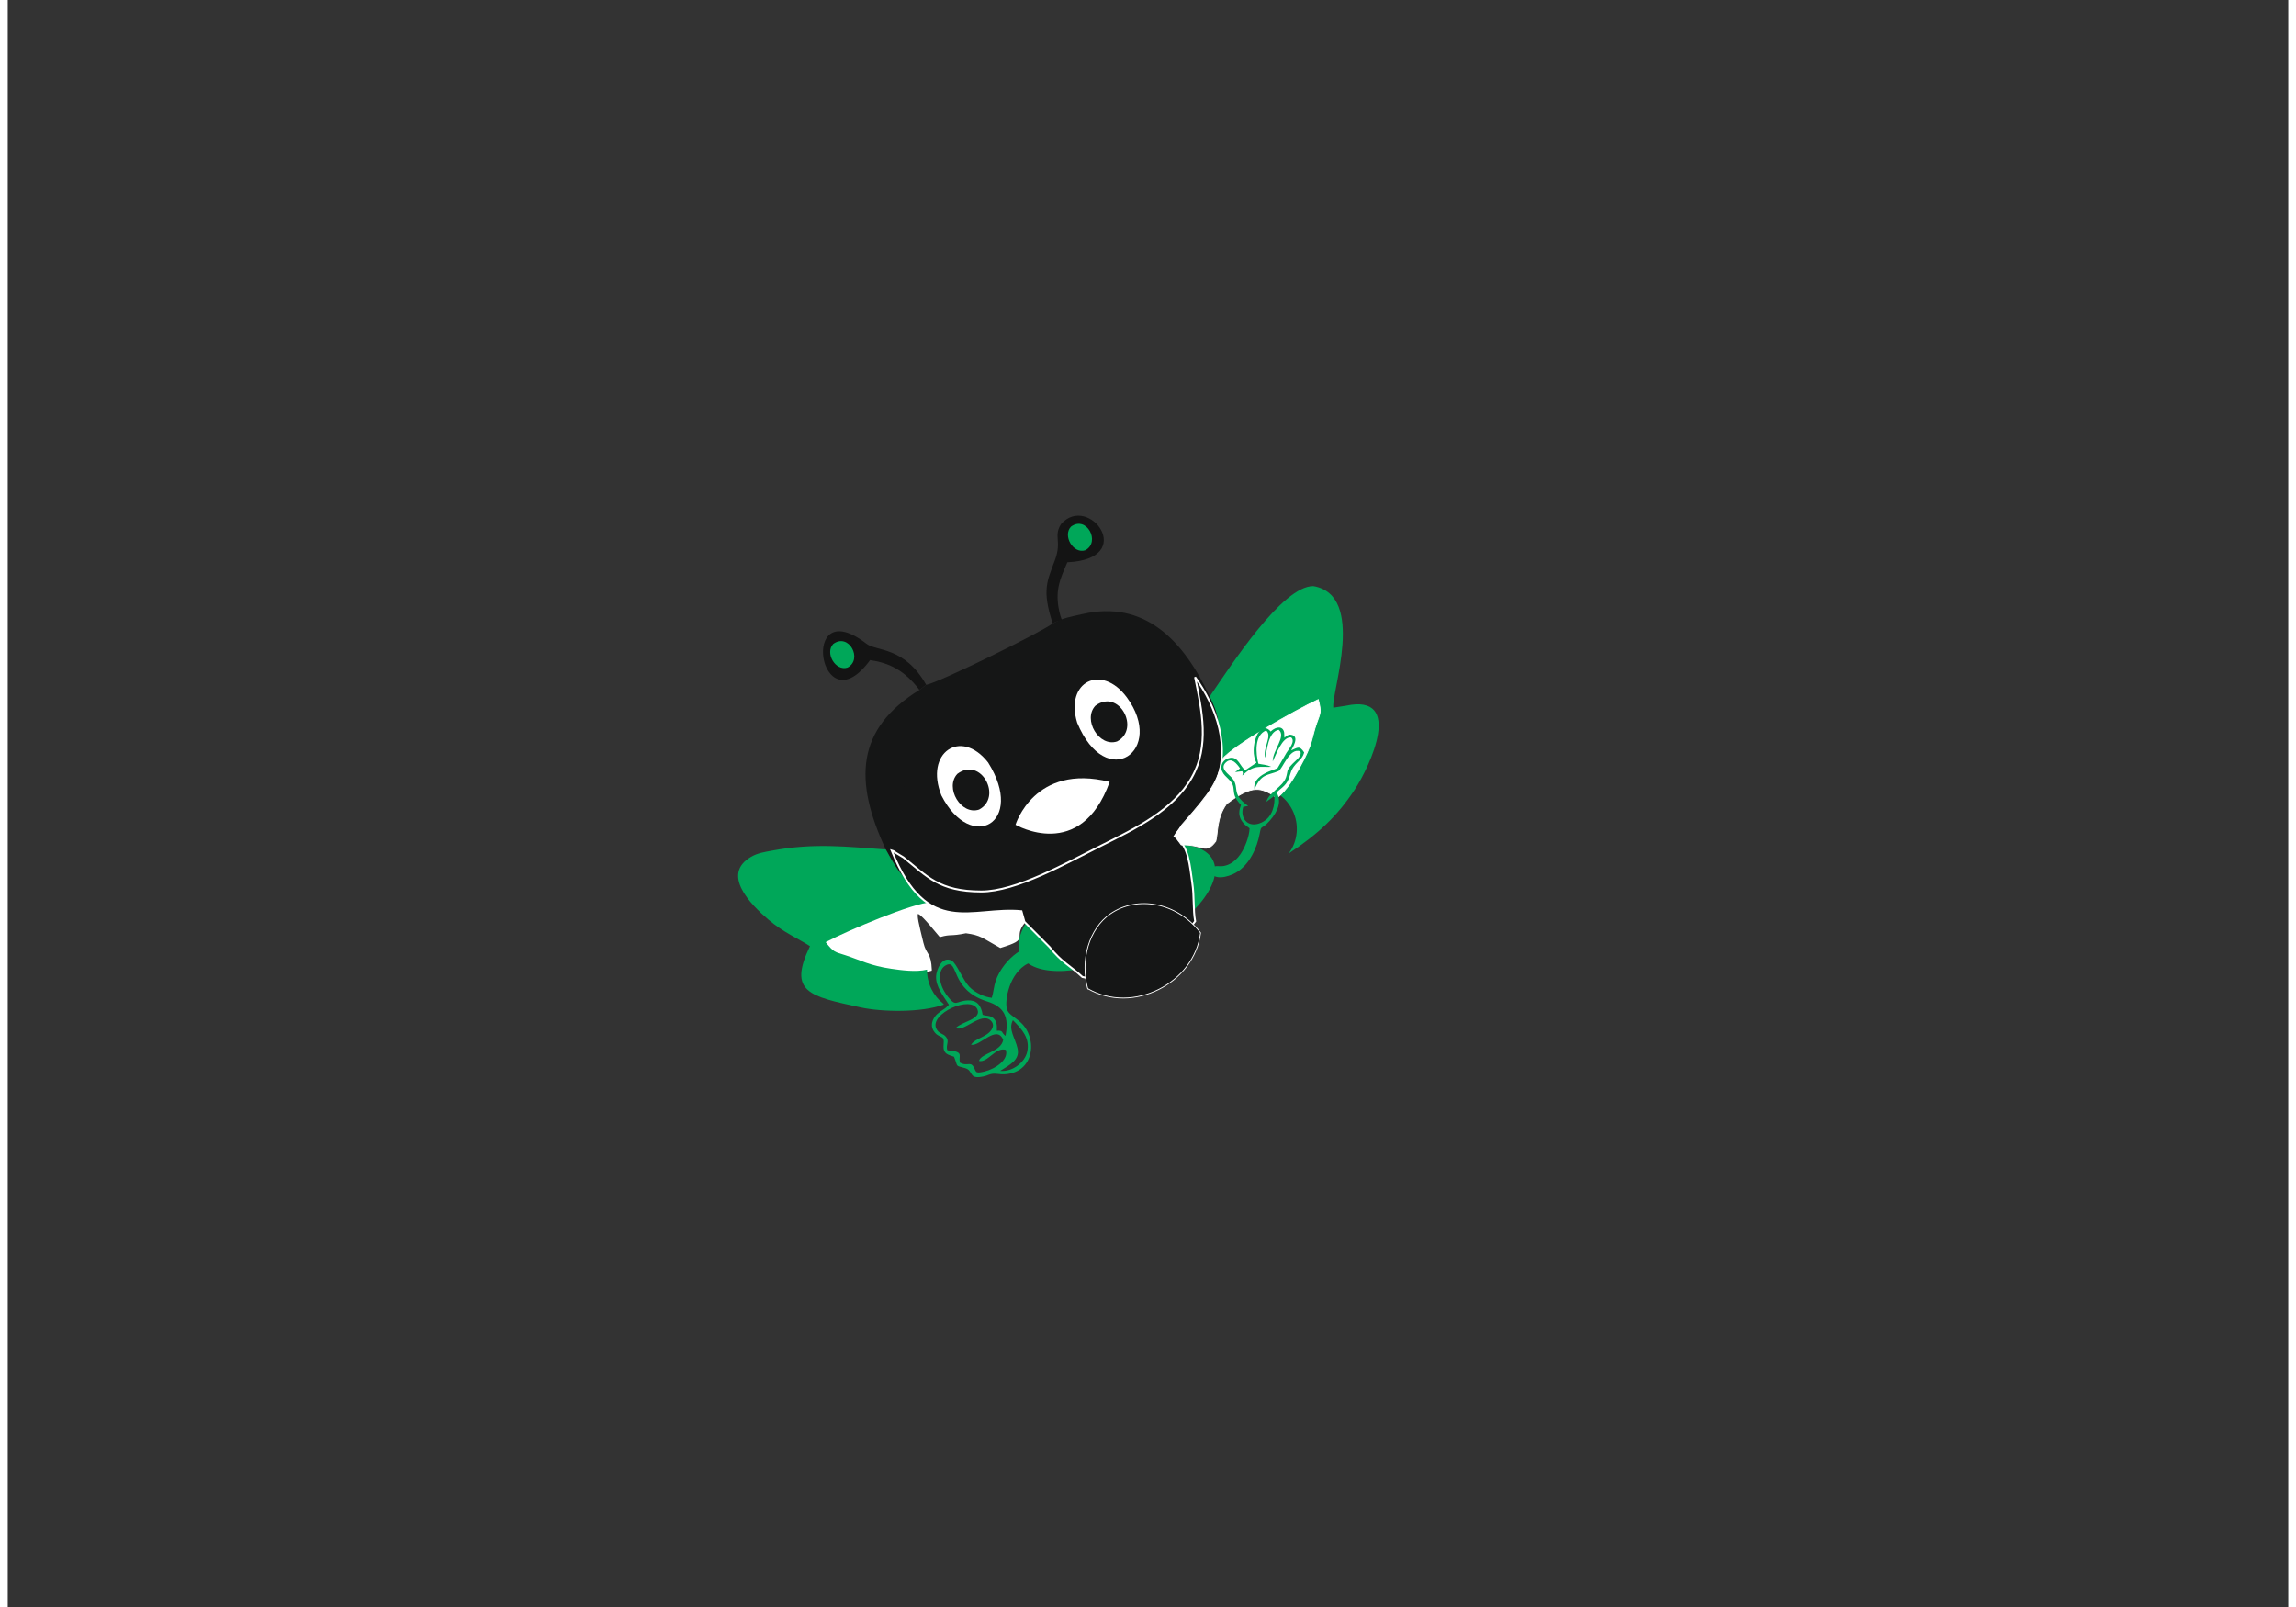 <svg xmlns:dc="http://purl.org/dc/elements/1.1/" xmlns:cc="http://creativecommons.org/ns#" xmlns:rdf="http://www.w3.org/1999/02/22-rdf-syntax-ns#" xmlns:svg="http://www.w3.org/2000/svg"
 xmlns="http://www.w3.org/2000/svg"
 viewBox="0 0 595.276 419.528" 
 height="70"
  width="100"
   version="1.1">
   <rect x="0" y="0" width="595.276" height="419.528" fill="#333333" stroke="none"/>
   <rect id="backgroundrect" width="100%" height="100%" x="0" y="0" fill="none" stroke="none"/>
  <defs id="defs50"/>
  
  
  
  
  
  
  
  
  
  
  
  
  
  
  
  
  
  
  
  
  
  
<g class="currentLayer" style=""><title>Layer 1</title><path id="path8" style="fill:#00a759;fill-rule:evenodd" d="m284.108,225.96 c13.842,-6.833 27.493,-7.451 30.489,-1.381 c2.996,6.07 -5.796,16.53 -19.639,23.363 c-13.842,6.832 -27.493,7.451 -30.489,1.381 c-2.996,-6.07 5.796,-16.53 19.639,-23.362 z" class=""/><path id="path10" style="fill:#ffffff;fill-rule:evenodd;stroke:#ffffff;stroke-width:0.5;stroke-linecap:butt;stroke-linejoin:miter;stroke-dasharray:none" d="m240.959,253.215 c-0.196,-4.652 -1.364,-3.63 -2.191,-7.037 c-2.3,-9.485 -2.735,-10.657 4.618,-1.817 c2.993,-0.81 2.574,-0.107 6.727,-0.974 c4.043,0.554 4.306,1.218 8.998,3.829 c7.873,-2.425 2.659,-2.152 6.256,-6.579 l-0.767,-2.748 l-3.383,-0.329 c-12.572,0.853 -14.467,0.526 -20.098,-2.037 c-4.819,0.181 -21.614,7.282 -27.62,10.437 c2.17,2.737 2.339,2.504 5.156,3.418 c4.009,1.3 4.516,2.443 11.957,3.529 c2.684,0.391 7.437,1.174 10.346,0.309 z" class=""/><path id="path12" style="fill:#00a759;fill-rule:evenodd" d="m313.743,181.832 c0.463,1.082 1.394,3.02 1.677,4.084 c0.612,2.308 0.467,1.779 -0.052,3.443 c2.555,4.256 1.392,11.56 -0.369,15.935 c-3.288,8.17 -8.198,8.707 -10.731,13.007 l2.366,1.282 c1.707,0.064 1.21,-0.144 2.748,0.376 l3.153,1.372 l2.7,-1.733 c0.119,-0.558 0.184,-1.083 0.218,-1.585 c-0.617,-3.231 0.261,-6.538 2.321,-8.969 c0.199,-2.147 3.04,-2.654 5.112,-3.986 c-1.172,-4.272 -0.382,-4.881 -0.943,-8.36 c2.593,-0.708 0.688,2.337 2.335,2.746 c4.519,-2.509 11.263,-10.627 16.319,-12.349 c0.441,3.188 -1.263,6.49 -3.117,9.928 c-2.07,3.833 -1.32,8.125 -7.056,9.425 l0.108,0.133 c2.009,1.034 3.727,2.711 4.814,4.913 c1.882,3.813 1.365,8.171 -0.971,11.299 c7.732,-5.068 12.758,-9.853 17.218,-16.655 c4.089,-6.235 12.857,-25.107 -2.248,-21.908 l-3.328,0.522 c-0.616,-3.815 8.71,-29.4 -5.235,-31.743 c-8.101,-0.012 -21.308,20.449 -27.038,28.821 z" class=""/><path id="path14" style="fill:#151616;fill-rule:evenodd" d="m272.76,162.784 c-3.799,2.679 -29.688,15.391 -33.018,16.006 l-1.765,1.321 c-16.545,10.185 -17.166,23.655 -8.782,41.656 c1.927,3.504 4.273,7.885 7.319,9.014 c-1.963,-2.722 -4.405,-4.997 -5.769,-8.681 c0.24,0.086 0.462,0.01 0.7,0.308 l2.355,1.421 c6.202,4.952 9.259,8.891 20.3,8.913 c9.088,0.018 22.018,-7.324 31.396,-12.012 c8.842,-4.421 18.71,-9.154 23.578,-17.75 c4.672,-8.248 2.635,-17.451 0.851,-26.198 c2.926,4.019 3.93,8.194 5.444,12.575 c0.52,-1.664 0.665,-1.133 0.052,-3.442 c-0.282,-1.064 -1.214,-3.002 -1.677,-4.085 c-6.926,-14.882 -17.154,-25.234 -33.223,-21.52 c-2.678,0.619 -5.384,1.042 -7.759,2.473 z" class=""/><path id="path16" style="fill:#151616;fill-rule:evenodd" d="m239.601,186.987 c-16.449,13.193 4.368,39.246 10.674,42.109 c7.584,3.445 15.742,-2.013 24.229,-6.165 c21.94,-10.734 37.584,-12.978 29.991,-34.387 c-2.958,-8.342 -8.617,-17.738 -14.956,-20.726 c-7.052,-3.324 -15.165,1.61 -23.817,5.863 c-6.688,3.287 -21.226,9.38 -26.121,13.306 z" class=""/><path id="path18" style="fill:#00a759;fill-rule:evenodd" d="m244.351,262.253 l-0.218,-0.289 c-1.234,-0.979 -2.279,-2.246 -3.027,-3.76 c-0.808,-1.637 -1.173,-3.374 -1.143,-5.071 c-2.88,0.698 -6.793,0.147 -9.351,-0.226 c-5.638,-0.823 -7.905,-2.215 -11.957,-3.529 c-2.818,-0.913 -2.986,-0.681 -5.156,-3.418 c6.006,-3.155 22.801,-10.256 27.62,-10.437 c-2.338,-2.24 -3.079,-1.672 -4.607,-4.742 c-3.045,-1.129 -5.392,-5.51 -7.319,-9.014 c-10.168,-0.703 -18.626,-1.779 -29.745,0.309 c-2.01,0.378 -3.712,0.606 -5.491,1.657 c-7.66,4.52 -0.227,12.241 4.65,16.392 c3.893,3.314 7.933,5 10.796,6.884 c-5.802,12.054 -0.129,13.076 13.211,15.984 c5.712,1.245 15.95,1.386 21.735,-0.74 z" class=""/><path id="path20" style="fill:#151616;fill-rule:evenodd;stroke:#ffffff;stroke-width:0.5;stroke-linecap:butt;stroke-linejoin:miter;stroke-dasharray:none" d="m265.368,240.637 l6.55,6.575 c3.166,3.995 5.466,4.946 8.597,7.841 l1.95,0.401 c2.732,-11.557 15.968,-17.52 26.424,-11.988 c-0.078,-2.239 -0.569,-0.693 1.055,-2.958 c-0.554,-3.031 -0.205,-6.451 -0.745,-10.029 c-0.627,-4.152 -0.85,-9.799 -4.595,-12.194 c2.533,-4.301 7.107,-4.822 10.396,-12.992 c4.533,-9.983 0.438,-20.938 -5.075,-28.511 c1.785,8.746 3.821,17.95 -0.851,26.198 c-4.868,8.595 -14.736,13.329 -23.578,17.749 c-9.378,4.689 -22.308,12.031 -31.396,12.013 c-11.04,-0.022 -14.098,-3.962 -20.299,-8.913 l-2.355,-1.421 c-0.238,-0.297 -0.46,-0.222 -0.699,-0.308 c9.315,23.095 20.954,14.531 33.856,15.789 l0.767,2.748 z" class=""/><path id="path22" style="fill:#141414;fill-rule:evenodd" d="m237.977,180.111 l1.765,-1.321 c-5.652,-10.038 -13.017,-8.729 -15.593,-10.727 c-17.925,-13.908 -12.302,22.354 0.944,4.266 c4.959,0.71 8.951,2.627 12.884,7.782 z" class=""/><path id="path24" style="fill:#141414;fill-rule:evenodd" d="m272.76,162.784 c2.8,-1.687 2.702,0.166 2.022,-1.99 c-1.764,-6.364 -0.073,-9.613 1.809,-14.008 c18.483,-0.845 5.618,-18.164 -1.644,-9.985 c-2.039,3.241 0.229,4.397 -1.565,9.317 c-2.067,5.67 -3.494,7.767 -0.622,16.667 z" class=""/><path id="path26" style="fill:#ffffff;fill-rule:evenodd" d="m243.713,207.667 c7.762,15.193 22.061,7.137 12.193,-8.604 c-7.077,-9.065 -16.696,-2.625 -12.193,8.604 z" class=""/><path id="path28" style="fill:#ffffff;fill-rule:evenodd" d="m279.151,188.673 c7.602,18.338 23.174,7.239 12.945,-6.639 c-6.567,-8.859 -16.226,-4.095 -12.945,6.639 z" class=""/><path id="path30" style="fill:#ffffff;fill-rule:evenodd" d="m287.627,204.115 c-7.543,21.108 -24.571,11.197 -24.571,11.197 c0,0 4.895,-16.128 24.571,-11.197 z" class=""/><path id="path32" style="fill:#00a759;fill-rule:evenodd" d="m219.209,174.278 c4.081,-2.142 0.332,-9.19 -3.739,-6.159 c-2.224,2.365 0.616,7.194 3.739,6.159 z" class=""/><path id="path34" style="fill:#00a759;fill-rule:evenodd" d="m281.265,143.648 c4.081,-2.142 0.332,-9.19 -3.739,-6.159 c-2.224,2.365 0.616,7.194 3.739,6.159 z" class=""/><path id="path36" style="fill:#ffffff;fill-rule:evenodd;stroke:#ffffff;stroke-width:0.216;stroke-linecap:butt;stroke-linejoin:miter;stroke-dasharray:none" d="m331.343,208.264 c-4.296,-2.779 -6.292,-3.554 -13.179,1.579 c-2.734,3.84 -2.201,7.555 -2.819,9.757 c-2.657,3.603 -3.325,0.802 -9.027,0.964 l-1.715,-2.28 l1.796,-2.886 c8.324,-9.461 9.216,-11.164 10.607,-17.193 c3.075,-3.715 18.927,-12.728 25.084,-15.577 c0.853,3.387 0.566,3.38 -0.423,6.172 c-1.406,3.973 -0.807,5.07 -4.472,11.637 c-1.322,2.369 -3.395,6.042 -5.851,7.824 z" class=""/><path id="path38" style="fill:#151616;fill-rule:evenodd;stroke:#ffffff;stroke-width:0.216;stroke-linecap:butt;stroke-linejoin:miter;stroke-dasharray:none" d="m281.884,258.075 c11.79,6.851 27.826,-1.357 29.478,-14.55 c-6.133,-7.993 -16.553,-9.82 -23.573,-4.937 c-5.535,3.85 -7.887,12.005 -5.904,19.487 z" class=""/><path id="path40" style="fill:#151616;fill-rule:evenodd" d="m253.542,211.346 c6.18,-3.244 0.503,-13.917 -5.662,-9.327 c-3.368,3.581 0.933,10.895 5.662,9.327 z" class=""/><path id="path42" style="fill:#151616;fill-rule:evenodd" d="m289.569,193.564 c6.18,-3.244 0.503,-13.917 -5.662,-9.327 c-3.368,3.581 0.933,10.895 5.662,9.327 z" class=""/><path id="path44" style="fill:#00a759;fill-rule:evenodd" d="m245.673,262.303 l-0.757,0.743 c-0.853,0.689 -2.071,1.235 -2.885,2.34 c-0.808,1.097 -1.284,2.712 -0.041,4.174 c1.47,1.73 2.56,0.425 2.295,3.234 c-0.234,2.485 1.374,2.564 2.717,3.084 c1.187,2.866 0.112,2.17 2.919,2.983 c2.093,0.607 0.946,2.662 3.875,2.311 c2.599,-0.311 2.216,-1.136 4.912,-0.779 c1.4,0.185 3.269,0.035 4.906,-0.837 c3.044,-1.622 3.986,-5.175 3.298,-8.176 c-1.224,-5.337 -5.328,-5.542 -6.084,-7.892 c-0.682,-2.124 0.576,-9.584 5.506,-11.95 c1.714,-0.823 3.838,-1.42 2.344,-3.546 c-1.782,-2.536 -8.711,1.961 -10.818,8.137 c-0.459,1.346 -0.563,3.037 -0.998,4.363 c-1.729,-0.162 -4.313,-1.219 -5.922,-2.939 c-1.652,-1.766 -3.273,-6.097 -4.572,-6.777 c-2.471,-1.295 -3.974,2.419 -4.045,4.078 c-0.118,2.737 1.888,5.139 3.35,7.448 zm13.371,17.272 c3.401,0.305 6.456,-2.381 7.044,-4.925 c0.836,-3.618 -1.372,-5.945 -3.705,-8.315 c-1.316,2.417 0.633,4.649 1.224,7.477 c0.596,2.848 -1.991,4.158 -4.564,5.763 zm-13.83,-5.462 c1.506,0.655 1.665,0.1 2.618,0.539 c1.181,0.544 0.349,1.365 0.728,2.773 c1.768,0.993 2.618,-0.265 3.449,0.942 c0.885,1.286 0.187,2.04 2.926,1.373 c2.976,-0.725 6.403,-3.129 5.593,-5.657 c-2.747,-0.789 -4.724,3.441 -7.008,2.88 c0.567,-2.032 5.793,-2.357 6.322,-5.5 c-1.721,-4.108 -6.075,1.811 -8.394,1.28 c0.713,-1.222 2.73,-1.758 4.157,-2.741 c1.175,-0.809 2.291,-2.323 0.98,-3.569 c-2.499,-2.376 -7.128,3.154 -9.085,1.918 c1.444,-1.615 6.639,-2.233 5.628,-4.778 c-1.569,-3.948 -12.654,1.088 -10.739,4.976 c0.715,1.452 1.769,1.16 2.55,2.184 c0.905,1.188 -0.074,1.849 0.274,3.38 zm9.255,-9.202 c0.947,0.402 1.871,0.081 2.781,0.872 c1.138,0.989 0.922,2.37 0.928,3.311 c1.781,-0.137 1.064,0.45 2.268,1.34 c0.952,-4.878 -0.268,-7.587 -4.838,-9.008 c-9.605,-2.986 -7.378,-10.98 -10.569,-9.513 c-2.351,1.08 -2.323,4.877 0.369,8.292 c2.204,2.797 1.993,1.122 5.19,0.96 c2.205,-0.112 3.494,1.149 3.871,3.746 z" class=""/><path id="path46" style="fill:#00a759;fill-rule:evenodd" d="m321.916,210.151 c-0.944,2.325 -0.467,4.272 2.233,6.093 c-0.012,1.947 -1.299,5.645 -3.018,7.571 c-1.122,1.258 -2.273,1.987 -3.701,2.257 c-1.633,0.309 -2.508,-0.646 -3.559,1.345 c0.845,2.559 4.625,1.577 6.654,0.437 c3.586,-2.014 5.587,-6.517 6.283,-10.287 c0.451,-2.445 0.364,-0.744 2.632,-3.335 c2.185,-2.496 3.148,-5.059 1.751,-7.389 c2.441,-2.019 2.809,-2.21 3.67,-5.013 c0.854,-2.781 2.91,-3.025 3.545,-5.397 c-1.263,-1.955 -1.764,-1.192 -3.388,-0.544 c0.092,-0.294 2.515,-3.785 -0.133,-4.087 c-0.65,-0.074 -1.085,0.328 -1.636,0.781 c-0.006,-0.063 -0.053,-0.2 -0.008,-0.189 l-0.054,-1.152 c-0.293,-1.684 -1.969,-1.737 -3.53,-0.273 c-3.033,-3.55 -5.771,4.57 -3.712,8.15 l-2.925,1.948 c-1.325,-0.951 -1.81,-3.532 -3.898,-3.224 c-1.793,0.265 -2.806,1.931 -2.135,3.49 c0.747,1.736 2.721,2.299 2.955,4.306 c0.227,1.949 0.132,2.468 1.975,4.511 zm1.873,0.247 l-1.284,0.242 c-0.944,2.947 1.229,5.717 4.74,4.108 c3.085,-1.413 3.55,-4.855 3.381,-6.968 l-2.101,1.53 c0.682,-2.475 4.29,-3.861 5.138,-6.375 c0.562,-1.668 -0.046,-1.715 1.659,-3.49 c0.998,-1.04 2.548,-2.066 2.089,-3.278 c-2.843,-1.17 -4.65,4.687 -5.725,5.139 c-2.802,1.178 -4.498,0.573 -6.249,4.772 c-0.695,-3.921 5.598,-5.168 6.028,-5.567 c0.076,-0.07 1.979,-3.429 2.314,-3.969 c0.669,-1.076 2.401,-2.983 1.244,-4.021 c-2.357,-0.319 -4.018,4.675 -4.819,6.252 c-0.09,-2.888 3.664,-6.554 1.551,-8.253 c-2.808,0.539 -3.046,5.475 -3.513,7.303 c-0.743,-2.47 2.001,-5.794 0.216,-7.114 c-3.123,1.237 -2.671,6.053 -2.009,8.664 c1.164,0.269 2.023,0.204 3.36,0.817 c-2.708,0.159 -4.52,-0.722 -7.537,2.274 c0.081,-0.664 0.266,-0.507 -0.021,-1.122 c-0.711,0.031 -1.144,0.155 -1.881,0.232 l1.301,-0.982 c-0.852,-1.227 -2.155,-2.872 -3.57,-1.663 c-1.634,1.397 -0.196,2.567 1.096,3.785 c2.802,2.639 -0.318,4.28 4.592,7.684 z" class=""/></g></svg>